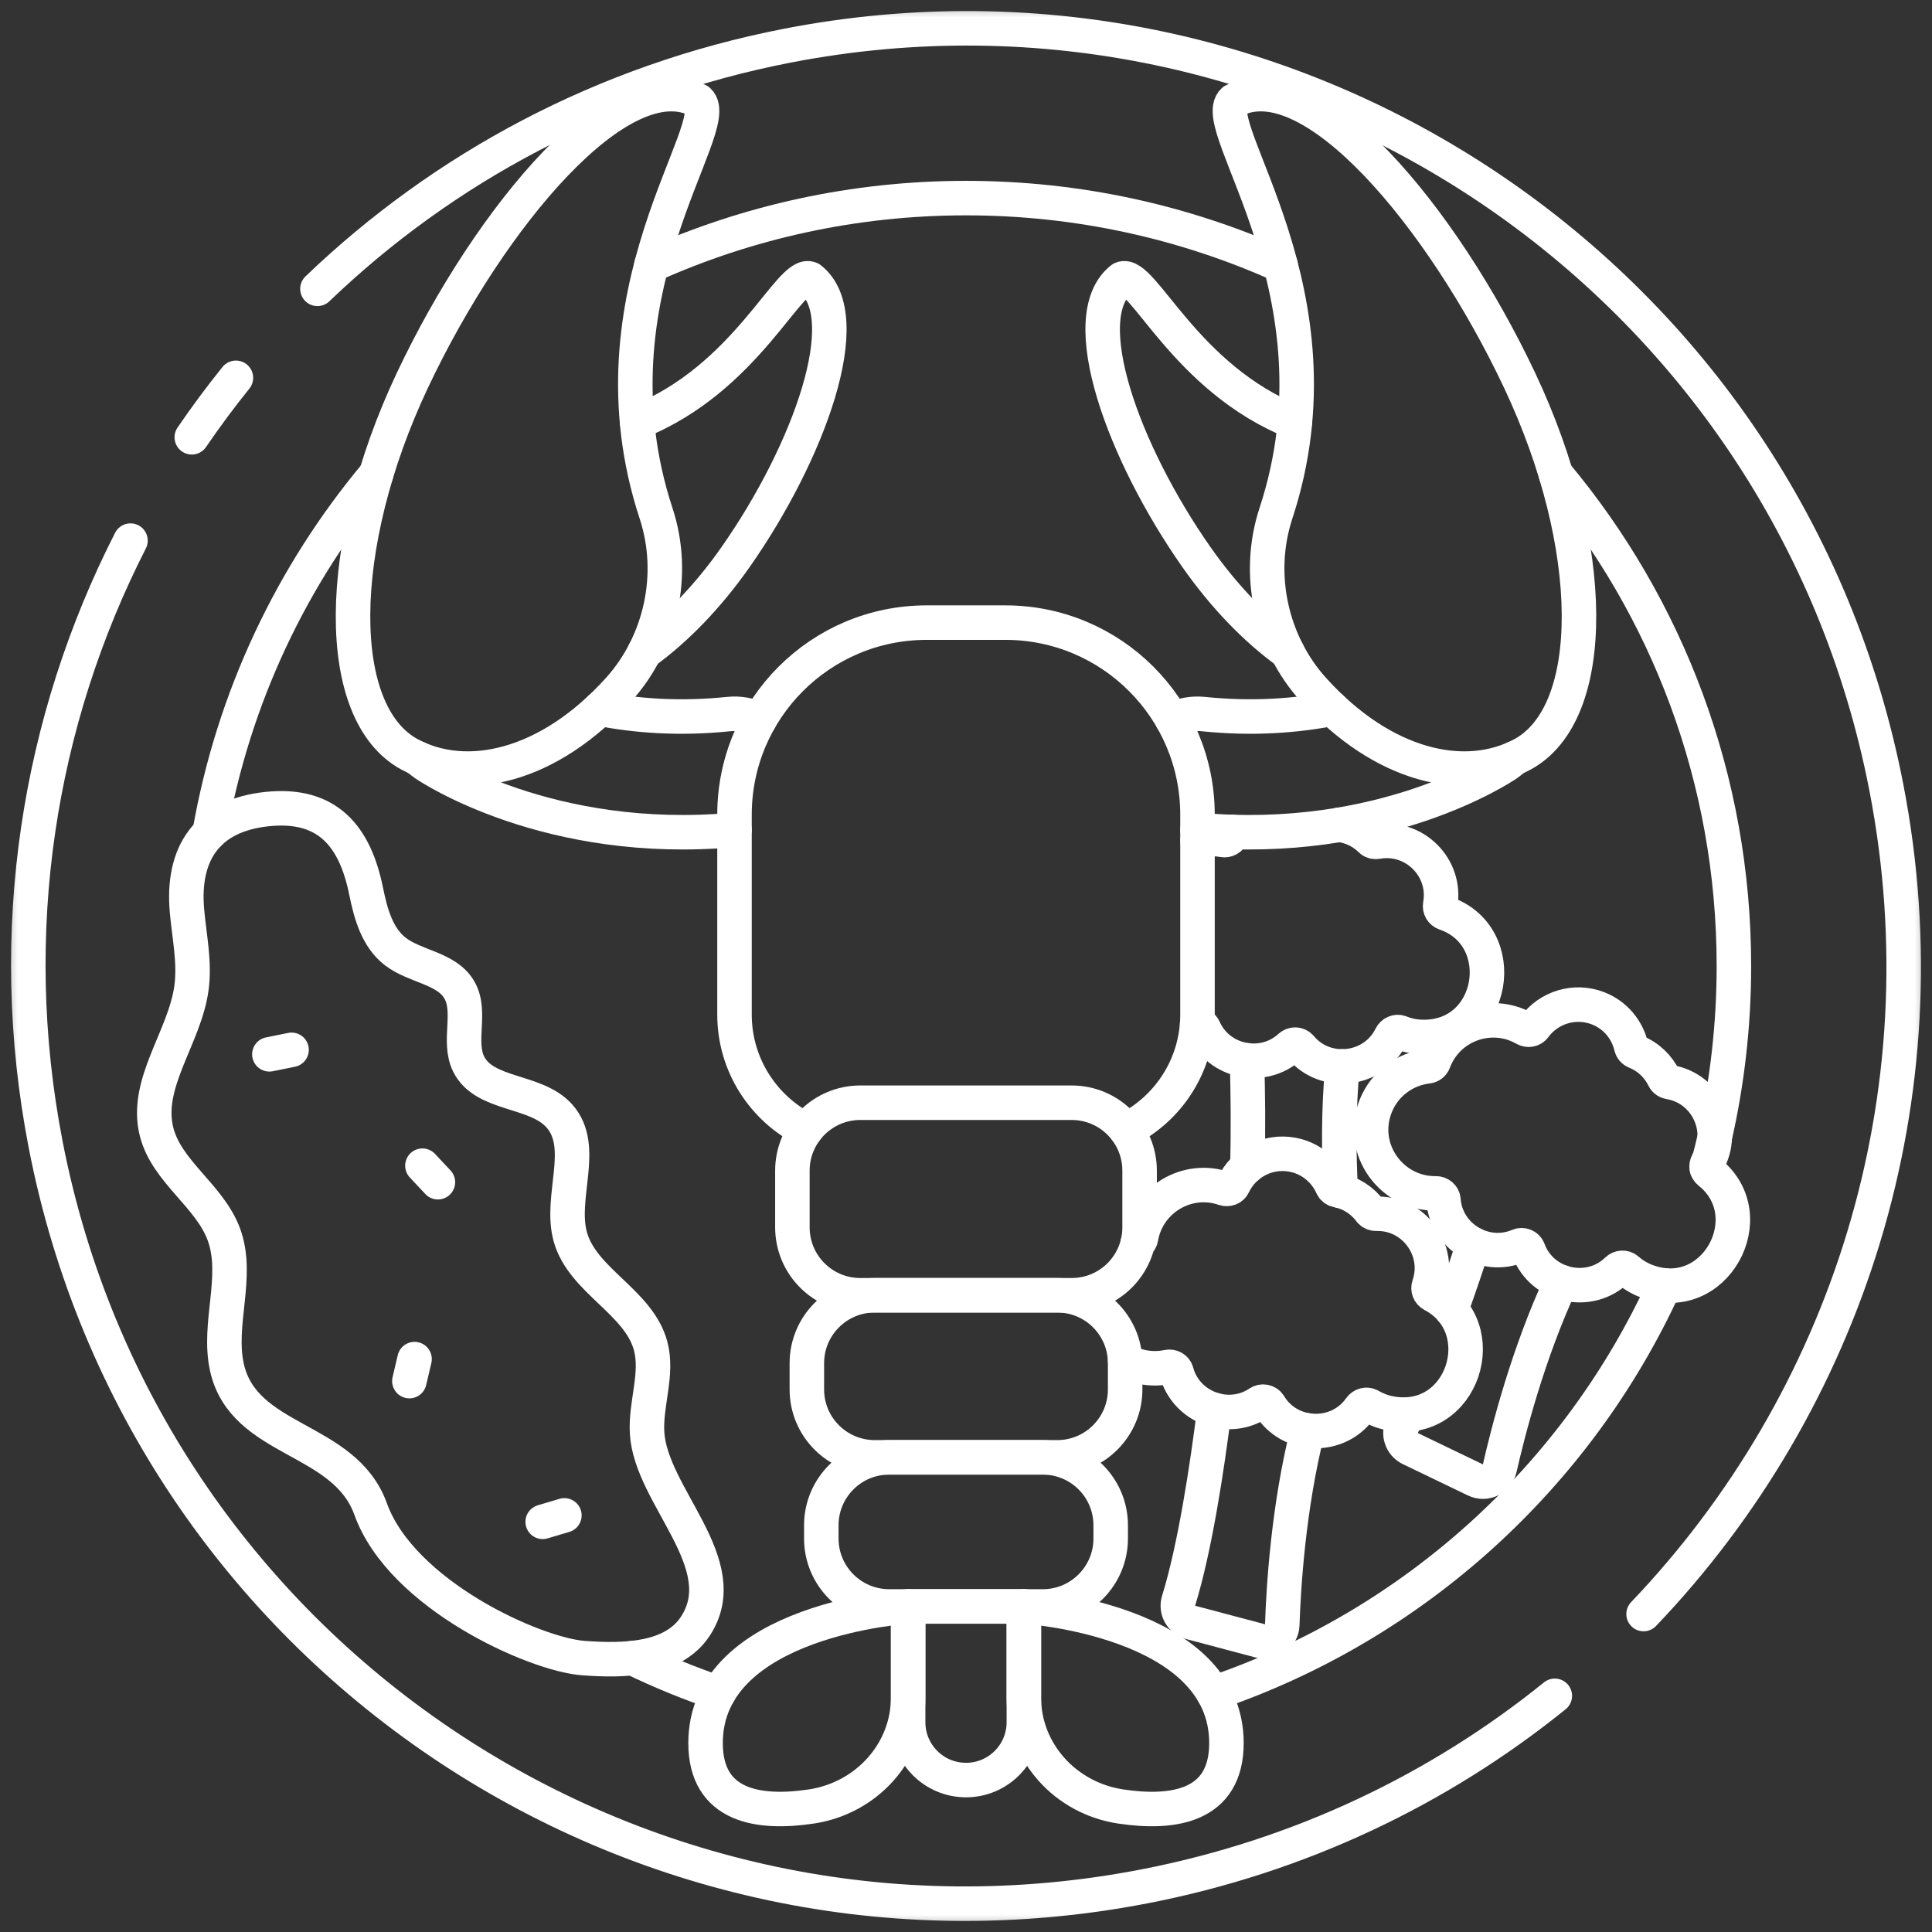 <svg width="56" height="56" viewBox="0 0 56 56" fill="none" xmlns="http://www.w3.org/2000/svg">
<rect x="0" y="0" width="56" height="56" fill="#333333" stroke="none"/>
<g clip-path="url(#clip0_2_116)">
<mask id="mask0_2_116" style="mask-type:luminance" maskUnits="userSpaceOnUse" x="0" y="0" width="56" height="56">
<path d="M0 3.8147e-06H56V56H0V3.8147e-06Z" fill="white"/>
</mask>
<g mask="url(#mask0_2_116)">
<path d="M18.88 7.687C21.663 6.438 24.749 5.742 28 5.742C31.251 5.742 34.337 6.438 37.12 7.687" stroke="white" stroke-miterlimit="10" stroke-linecap="round" stroke-linejoin="round"/>
<path d="M35.173 49.079C40.988 47.103 45.719 42.792 48.25 37.259" stroke="white" stroke-miterlimit="10" stroke-linecap="round" stroke-linejoin="round"/>
<path d="M20.827 49.079C19.974 48.789 19.144 48.449 18.341 48.06" stroke="white" stroke-miterlimit="10" stroke-linecap="round" stroke-linejoin="round"/>
<path d="M6.075 24.143C6.757 20.228 8.461 16.664 10.904 13.74" stroke="white" stroke-miterlimit="10" stroke-linecap="round" stroke-linejoin="round"/>
<path d="M49.477 33.871C49.502 33.779 49.526 33.686 49.55 33.593C49.604 33.386 49.655 33.178 49.702 32.969C50.065 31.371 50.258 29.709 50.258 28C50.258 22.572 48.32 17.6 45.096 13.74" stroke="white" stroke-miterlimit="10" stroke-linecap="round" stroke-linejoin="round"/>
<path d="M40.809 40.998C40.756 41.104 40.704 41.207 40.651 41.305C40.518 41.554 40.622 41.864 40.877 41.987L42.767 42.897C43.056 43.036 43.399 42.871 43.47 42.558C43.711 41.496 44.289 39.232 45.254 37.16" stroke="white" stroke-miterlimit="10" stroke-linecap="round" stroke-linejoin="round"/>
<path d="M42.709 36.068C42.523 36.639 42.304 37.289 42.065 37.954" stroke="white" stroke-miterlimit="10" stroke-linecap="round" stroke-linejoin="round"/>
<path d="M49.496 33.697C50.037 32.757 49.469 31.543 48.387 31.364C48.321 31.353 48.262 31.316 48.233 31.256C48.067 30.912 47.782 30.633 47.405 30.482C47.343 30.457 47.297 30.403 47.282 30.339C47.169 29.851 46.826 29.425 46.325 29.228C45.643 28.961 44.889 29.201 44.477 29.765C44.413 29.853 44.291 29.872 44.197 29.818C43.214 29.255 41.954 29.71 41.557 30.775C41.53 30.848 41.462 30.899 41.385 30.908C40.727 30.982 40.131 31.408 39.872 32.068C39.381 33.319 40.346 34.61 41.615 34.59C41.729 34.588 41.83 34.669 41.839 34.782C41.918 35.848 43.038 36.528 44.019 36.111C44.13 36.063 44.26 36.117 44.302 36.231C44.692 37.288 46.066 37.594 46.87 36.814C46.951 36.735 47.077 36.724 47.162 36.797C47.316 36.933 47.496 37.045 47.698 37.124C49.696 37.908 51.139 35.243 49.549 33.978C49.464 33.91 49.442 33.792 49.496 33.697Z" stroke="white" stroke-miterlimit="10" stroke-linecap="round" stroke-linejoin="round"/>
<path d="M38.862 34.522C38.805 33.45 38.792 32.173 38.911 30.91" stroke="white" stroke-miterlimit="10" stroke-linecap="round" stroke-linejoin="round"/>
<path d="M36.146 30.734C36.171 31.643 36.186 32.746 36.155 33.818" stroke="white" stroke-miterlimit="10" stroke-linecap="round" stroke-linejoin="round"/>
<path d="M34.71 24.366C34.945 24.312 35.197 24.302 35.452 24.348C35.559 24.368 35.667 24.309 35.698 24.205C35.707 24.174 35.716 24.145 35.728 24.115" stroke="white" stroke-miterlimit="10" stroke-linecap="round" stroke-linejoin="round"/>
<path d="M38.823 23.907C39.178 23.95 39.493 24.11 39.736 24.349C39.783 24.396 39.852 24.411 39.917 24.399C40.996 24.205 41.94 25.157 41.745 26.225C41.725 26.332 41.786 26.436 41.89 26.471C43.811 27.129 43.346 30.125 41.202 30.056C40.984 30.05 40.777 30.004 40.586 29.928C40.482 29.887 40.366 29.941 40.317 30.042C39.821 31.047 38.423 31.219 37.702 30.354C37.625 30.262 37.484 30.254 37.395 30.335C36.611 31.058 35.327 30.793 34.895 29.817C34.86 29.737 34.781 29.694 34.699 29.695" stroke="white" stroke-miterlimit="10" stroke-linecap="round" stroke-linejoin="round"/>
<path d="M35.198 40.868C34.988 42.541 34.635 44.874 34.162 46.399C34.078 46.668 34.239 46.953 34.512 47.026L36.539 47.564C36.849 47.646 37.156 47.419 37.167 47.099C37.203 46.01 37.345 43.678 37.904 41.462" stroke="white" stroke-miterlimit="10" stroke-linecap="round" stroke-linejoin="round"/>
<path d="M32.98 36.025C33.027 35.993 33.062 35.943 33.072 35.886C33.261 34.766 34.413 34.081 35.484 34.45C35.587 34.485 35.703 34.443 35.749 34.345C36.049 33.713 36.743 33.335 37.463 33.47C37.992 33.569 38.409 33.923 38.613 34.381C38.64 34.441 38.695 34.486 38.759 34.498C39.158 34.576 39.491 34.797 39.718 35.103C39.758 35.156 39.823 35.182 39.89 35.181C40.986 35.152 41.774 36.237 41.419 37.263C41.383 37.366 41.427 37.477 41.523 37.529C43.322 38.472 42.407 41.361 40.297 40.966C40.084 40.927 39.887 40.85 39.709 40.747C39.612 40.69 39.49 40.726 39.425 40.818C38.782 41.735 37.376 41.693 36.794 40.728C36.731 40.625 36.594 40.596 36.493 40.663C35.608 41.258 34.38 40.8 34.102 39.769C34.072 39.659 33.958 39.598 33.846 39.622C33.409 39.713 32.977 39.638 32.612 39.443" stroke="white" stroke-miterlimit="10" stroke-linecap="round" stroke-linejoin="round"/>
<path d="M18.681 18.903L18.682 18.902C19.591 18.245 20.515 17.3 21.329 16.136C23.435 13.127 24.885 9.178 23.484 8.081C22.895 7.82 21.655 10.982 18.467 12.239" stroke="white" stroke-miterlimit="10" stroke-linecap="round" stroke-linejoin="round"/>
<path d="M37.319 18.903L37.318 18.902C36.409 18.245 35.484 17.3 34.671 16.136C32.565 13.127 31.115 9.178 32.516 8.081C33.105 7.82 34.345 10.982 37.533 12.239" stroke="white" stroke-miterlimit="10" stroke-linecap="round" stroke-linejoin="round"/>
<path d="M17.387 20.543C18.419 20.744 19.675 20.847 21.119 20.698C21.441 20.665 21.749 20.725 22.02 20.857" stroke="white" stroke-miterlimit="10" stroke-linecap="round" stroke-linejoin="round"/>
<path d="M12.111 21.982C12.175 22.042 12.245 22.099 12.319 22.149C12.466 22.249 15.916 24.548 21.29 24.053" stroke="white" stroke-miterlimit="10" stroke-linecap="round" stroke-linejoin="round"/>
<path d="M34.71 24.053C40.084 24.548 43.535 22.249 43.681 22.15C43.755 22.099 43.825 22.042 43.889 21.982" stroke="white" stroke-miterlimit="10" stroke-linecap="round" stroke-linejoin="round"/>
<path d="M33.98 20.857C34.251 20.726 34.559 20.665 34.881 20.698C36.325 20.847 37.581 20.744 38.613 20.543" stroke="white" stroke-miterlimit="10" stroke-linecap="round" stroke-linejoin="round"/>
<path d="M20.246 2.921C21.046 3.647 16.918 8.497 19.017 14.88C19.601 16.657 19.15 18.638 17.936 19.983C15.897 22.243 13.524 22.75 11.88 21.871C9.657 20.68 9.687 15.83 11.948 11.036C14.208 6.243 18.023 1.731 20.246 2.921Z" stroke="white" stroke-miterlimit="10" stroke-linecap="round" stroke-linejoin="round"/>
<path d="M35.754 2.921C34.955 3.647 39.082 8.497 36.983 14.88C36.399 16.657 36.85 18.638 38.064 19.983C40.103 22.243 42.476 22.75 44.12 21.871C46.343 20.68 46.313 15.83 44.052 11.036C41.792 6.243 37.977 1.731 35.754 2.921Z" stroke="white" stroke-miterlimit="10" stroke-linecap="round" stroke-linejoin="round"/>
<path d="M23.359 32.752C22.133 32.14 21.29 30.871 21.29 29.407V23.616C21.29 20.54 23.784 18.047 26.859 18.047H29.141C32.216 18.047 34.71 20.54 34.71 23.616V29.407C34.71 30.871 33.867 32.14 32.641 32.752" stroke="white" stroke-miterlimit="10" stroke-linecap="round" stroke-linejoin="round"/>
<path d="M30.644 42.242H25.356C24.268 42.242 23.387 41.36 23.387 40.273V39.513C23.387 38.426 24.268 37.544 25.356 37.544H30.644C31.732 37.544 32.613 38.426 32.613 39.513V40.273C32.613 41.36 31.732 42.242 30.644 42.242Z" stroke="white" stroke-miterlimit="10" stroke-linecap="round" stroke-linejoin="round"/>
<path d="M30.225 46.564H25.775C24.688 46.564 23.806 45.682 23.806 44.595V44.211C23.806 43.123 24.688 42.242 25.775 42.242H30.225C31.312 42.242 32.194 43.123 32.194 44.211V44.595C32.194 45.682 31.312 46.564 30.225 46.564Z" stroke="white" stroke-miterlimit="10" stroke-linecap="round" stroke-linejoin="round"/>
<path d="M28 51.596C27.074 51.596 26.323 50.845 26.323 49.919V46.564H29.677V49.919C29.677 50.845 28.926 51.596 28 51.596Z" stroke="white" stroke-miterlimit="10" stroke-linecap="round" stroke-linejoin="round"/>
<path d="M26.323 46.564C26.323 46.564 20.451 46.927 20.451 50.522C20.451 52.37 22.002 52.588 23.51 52.363C25.138 52.12 26.323 50.768 26.323 49.211V46.564Z" stroke="white" stroke-miterlimit="10" stroke-linecap="round" stroke-linejoin="round"/>
<path d="M29.677 46.564C29.677 46.564 35.549 46.927 35.549 50.522C35.549 52.37 33.998 52.588 32.49 52.363C30.862 52.12 29.677 50.768 29.677 49.211V46.564Z" stroke="white" stroke-miterlimit="10" stroke-linecap="round" stroke-linejoin="round"/>
<path d="M31.064 37.544H24.936C23.849 37.544 22.968 36.663 22.968 35.575V33.932C22.968 32.845 23.849 31.963 24.936 31.963H31.064C32.151 31.963 33.032 32.845 33.032 33.932V35.575C33.032 36.663 32.151 37.544 31.064 37.544Z" stroke="white" stroke-miterlimit="10" stroke-linecap="round" stroke-linejoin="round"/>
<path d="M5.421 26.415C5.488 27.155 5.65 27.898 5.55 28.635C5.354 30.077 4.176 31.408 4.541 32.816C4.839 33.97 6.079 34.663 6.49 35.782C6.936 36.997 6.297 38.372 6.578 39.635C7.067 41.825 9.984 41.629 10.743 43.74C11.639 46.228 15.506 47.959 16.914 48.061C18.094 48.147 19.511 48.122 20.157 47.134C21.337 45.33 18.863 43.373 18.756 41.532C18.706 40.686 19.079 39.824 18.857 39.006C18.511 37.73 16.889 37.128 16.532 35.855C16.207 34.697 17.014 33.252 16.217 32.35C15.532 31.576 14.043 31.768 13.584 30.842C13.26 30.186 13.681 29.327 13.315 28.694C12.949 28.057 12.034 28.027 11.453 27.576C10.932 27.171 10.744 26.481 10.613 25.835C10.29 24.24 9.497 23.27 7.748 23.451C6.011 23.631 5.266 24.731 5.421 26.415Z" stroke="white" stroke-miterlimit="10" stroke-linecap="round" stroke-linejoin="round"/>
<path d="M7.808 30.56L8.451 30.43" stroke="white" stroke-miterlimit="10" stroke-linecap="round" stroke-linejoin="round"/>
<path d="M11.866 40.032L12.016 39.394" stroke="white" stroke-miterlimit="10" stroke-linecap="round" stroke-linejoin="round"/>
<path d="M12.244 33.788L12.693 34.267" stroke="white" stroke-miterlimit="10" stroke-linecap="round" stroke-linejoin="round"/>
<path d="M15.73 44.111L16.359 43.924" stroke="white" stroke-miterlimit="10" stroke-linecap="round" stroke-linejoin="round"/>
<path d="M5.559 12.675C5.962 12.084 6.389 11.509 6.838 10.951" stroke="white" stroke-miterlimit="10" stroke-linecap="round" stroke-linejoin="round"/>
<path d="M45.067 49.154C41.722 51.857 37.685 53.803 33.169 54.678C18.435 57.533 4.176 47.903 1.322 33.169C0.123 26.983 1.125 20.88 3.782 15.67" stroke="white" stroke-miterlimit="10" stroke-linecap="round" stroke-linejoin="round"/>
<path d="M9.201 8.372C12.845 4.876 17.504 2.354 22.831 1.322C37.565 -1.533 51.824 8.097 54.678 22.831C56.42 31.819 53.516 40.63 47.64 46.784" stroke="white" stroke-miterlimit="10" stroke-linecap="round" stroke-linejoin="round"/>
</g>
</g>
<defs>
<clipPath id="clip0_2_116">
<rect width="56" height="56" fill="white"/>
</clipPath>
</defs>
</svg>
